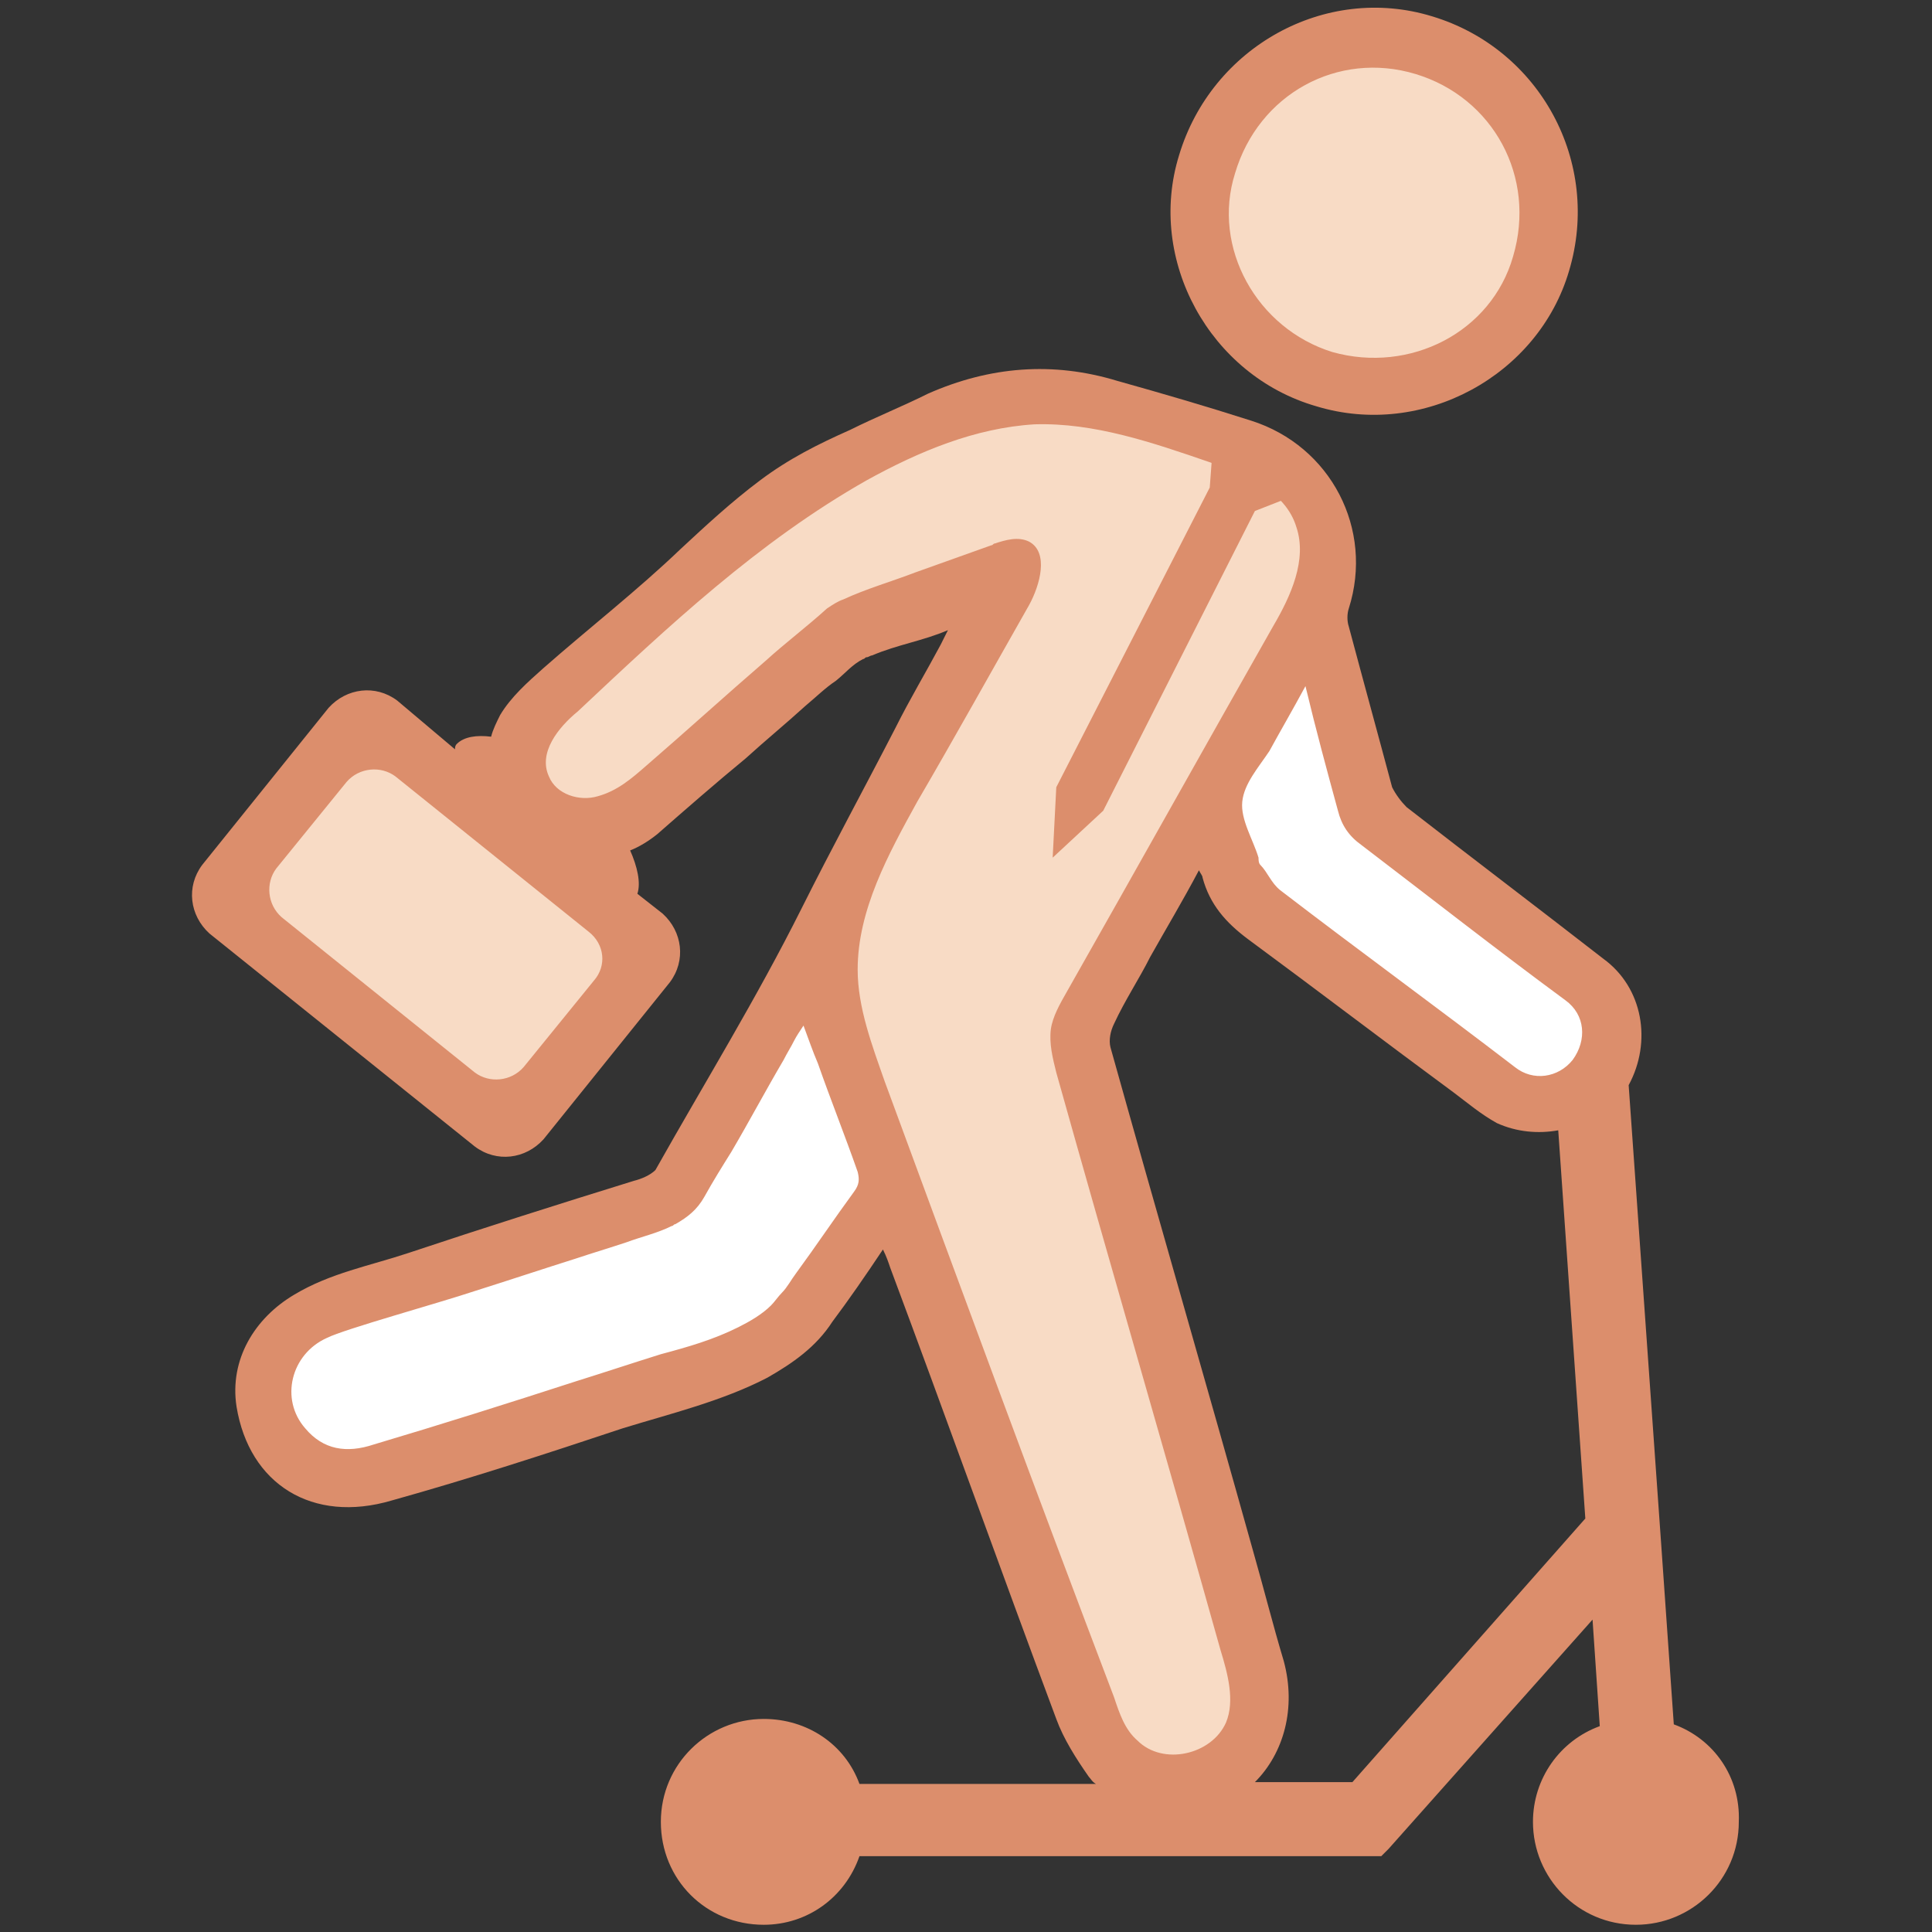 <?xml version="1.0" encoding="utf-8"?>
<!-- Generator: Adobe Illustrator 22.1.0, SVG Export Plug-In . SVG Version: 6.00 Build 0)  -->
<svg version="1.1" id="Layer_1" xmlns="http://www.w3.org/2000/svg" xmlns:xlink="http://www.w3.org/1999/xlink" x="0px" y="0px"
	 viewBox="0 0 107 107" style="enable-background:new 0 0 107 107;" xml:space="preserve">
<rect x="0" y="0" width="107" height="107" fill="#333333" stroke="none"/>
<style type="text/css">
	.st0{fill:#F8DBC5;}
	.st1{fill:#FFFFFF;}
	.st2{fill:#DC8E6C;}
</style>
<g>
	<g>
		<path class="st0" d="M59.5,59.1c-0.2-0.7-0.4-1.4-0.3-2c0.1-0.6,0.4-1.2,0.8-1.8l11.3-20.1c1-1.8,2.1-4,1.3-6
			c-0.8-2.5-3.7-3.5-5.3-4c-2.8-1-6.1-2.1-9.4-2.1c-0.2,0-0.3,0-0.5,0c-3,0.1-6,1.1-9.6,3.1c-6,3.4-11.1,8.2-16.1,12.8
			c-1.8,1.6-2.3,3.2-1.7,4.5c0.4,1,1.5,1.6,2.7,1.6c0.3,0,0.6,0,0.9-0.1c1.2-0.3,2.2-1.2,3-1.9l6.6-5.8c0.8-0.7,1.5-1.3,2.3-2l1.1-1
			c0.2-0.1,0.4-0.2,0.7-0.4c0.9-0.4,1.9-0.8,2.9-1.1l1.1-0.4l4.3-1.6c0.3-0.1,0.7-0.2,1-0.2c0.1,0,0.2,0,0.3,0.1s0.2,0.2,0.2,0.3
			c0.1,0.5-0.1,1.3-0.5,2.1l-6.1,10.8c-1.5,2.7-3.5,6-3.4,9.7c0,2.3,0.8,4.5,1.6,6.5L61.3,94c0.3,0.8,0.7,1.9,1.5,2.6
			c0.6,0.6,1.5,1,2.5,1l0,0c1.6,0,3-0.9,3.6-2.2c0.6-1.4,0.3-2.9-0.2-4.5L59.5,59.1z"/>
		<path class="st1" d="M88.5,56.8c-0.1-0.8-0.5-1.5-1.2-2l-0.9-0.7c-3.4-2.6-6.9-5.3-10.3-7.9c-0.6-0.4-0.9-0.9-1-1.5
			c-0.4-1.5-0.8-3.1-1.3-4.7l-1.1-3.9c0,0-2.5,4.4-2.9,5.2c-0.1,0.3-0.3,0.5-0.5,0.8c-0.5,0.7-1,1.5-1.1,2.3
			c-0.1,0.9,0.2,1.7,0.6,2.5c0.1,0.3,0.2,0.6,0.3,0.9c0,0.1,0.1,0.3,0.2,0.5c0.1,0.1,0.2,0.3,0.3,0.4c0.3,0.4,0.5,0.9,1,1.2
			c3.3,2.5,6.7,5.1,10.1,7.6l2.9,2.2c0.6,0.4,1.2,0.6,1.9,0.6c0.9,0,1.8-0.4,2.4-1.2C88.3,58.4,88.6,57.6,88.5,56.8z"/>
		<path class="st1" d="M46.7,59.6L45,54.9l-1.3,2.2l-4.1,7.1c-0.3,0.5-0.6,1.1-0.9,1.6c-0.3,0.5-0.6,0.9-1.3,1.2l-0.2,0.1
			c-0.6,0.3-1.2,0.5-1.8,0.7l-8.9,2.8c-0.6,0.2-1.4,0.4-2.3,0.7c-2.4,0.7-5.2,1.6-6,1.9c-1.2,0.5-2,1.5-2.3,2.8
			c-0.3,1.2,0,2.4,0.8,3.4c0.8,0.9,1.8,1.4,3,1.4c0.5,0,1-0.1,1.6-0.3L38,75.2c1.2-0.4,2.4-0.7,3.6-1.3c0.7-0.4,1.4-0.8,1.9-1.3
			c0.3-0.2,0.5-0.5,0.7-0.7c0.3-0.3,0.5-0.6,0.7-1l0.7-0.9c0.9-1.2,1.7-2.4,2.6-3.6c0.4-0.6,0.5-1.1,0.2-1.8
			C47.8,62.8,47.3,61.2,46.7,59.6z"/>
		<path class="st0" d="M73.8,20.2c0.8,0.2,1.7,0.4,2.5,0.4l0,0c3.8,0,7.2-2.5,8.3-6.1c1.4-4.8-1.1-9.6-5.8-11
			c-0.8-0.3-1.7-0.4-2.6-0.4c-3.9,0-7.2,2.6-8.4,6.4C66.5,14,69.2,18.9,73.8,20.2z"/>
		<polygon class="st0" points="36,52.2 20.5,40.1 13,49.8 28.7,62.2 		"/>
	</g>
	<g>
		<g>
			<path class="st2" d="M92.7,95.5l-0.7-10l-1.8-25.4c1.3-2.4,0.8-5.4-1.4-7c-3.6-2.8-7.3-5.6-10.9-8.4c-0.3-0.3-0.6-0.7-0.8-1.1
				c-0.8-3-1.6-5.9-2.4-8.9c-0.1-0.3-0.1-0.7,0-1c1.4-4.4-1-9-5.4-10.4c-2.5-0.8-4.9-1.5-7.4-2.2c-3.6-1.1-7.1-0.8-10.5,0.7
				c-1.4,0.7-2.9,1.3-4.3,2c-1.8,0.8-3.4,1.6-5,2.8c-1.6,1.2-3,2.5-4.4,3.8c-2.4,2.3-5.1,4.4-7.6,6.6c-0.9,0.8-1.8,1.6-2.4,2.6
				c-0.2,0.4-0.4,0.8-0.5,1.2c-0.8-0.1-1.5,0-1.9,0.4c-0.1,0.1-0.1,0.2-0.1,0.3L22,38.8c-1.2-0.9-2.8-0.7-3.8,0.4l-7,8.7
				c-0.9,1.2-0.7,2.8,0.4,3.8l14.7,11.8c1.2,0.9,2.8,0.7,3.8-0.4l7-8.7c0.9-1.2,0.7-2.8-0.4-3.8l-1.4-1.1c0.2-0.6,0-1.5-0.4-2.4
				c0.5-0.2,1-0.5,1.5-0.9c1.6-1.4,3.2-2.8,4.9-4.2c1.1-1,2.2-1.9,3.3-2.9c0.6-0.5,1.1-1,1.7-1.4c0.5-0.4,0.9-0.9,1.5-1.2
				c0.1,0,0.1-0.1,0.2-0.1c0.1,0,0.2-0.1,0.3-0.1c0.7-0.3,1.4-0.5,2.1-0.7c0.7-0.2,1.4-0.4,2.1-0.7c-0.2,0.4-0.3,0.6-0.4,0.8
				c-0.8,1.5-1.7,3-2.5,4.6c-1.7,3.3-3.5,6.6-5.2,10c-2.5,5-5.4,9.7-8.1,14.5c-0.3,0.3-0.8,0.5-1.2,0.6c-4.2,1.3-8.3,2.6-12.5,4
				c-2.1,0.7-4.3,1.1-6.3,2.3c-2.2,1.3-3.6,3.6-3.2,6.2c0.7,4.3,4.2,6.5,8.6,5.2c4.3-1.2,8.6-2.6,12.8-4c2.6-0.8,5.5-1.5,8-2.8
				c1.4-0.8,2.7-1.7,3.6-3.1c0.9-1.2,1.8-2.5,2.8-4c0.2,0.4,0.3,0.7,0.4,1c3.1,8.3,6.1,16.7,9.2,25c0.4,1.1,1.1,2.2,1.8,3.2
				c0.1,0.1,0.2,0.3,0.4,0.4H47.6c-0.8-2.2-2.9-3.6-5.3-3.6c-3.1,0-5.7,2.5-5.7,5.7s2.5,5.7,5.7,5.7c2.4,0,4.5-1.5,5.3-3.8h28.9
				l0.4-0.4l11.3-12.7l0.4,5.9c-2.2,0.8-3.7,2.9-3.7,5.3c0,3.1,2.5,5.7,5.7,5.7c3.1,0,5.7-2.5,5.7-5.7
				C96.4,98.4,94.9,96.3,92.7,95.5z M74.1,44.9c0.2,0.8,0.6,1.4,1.3,1.9c3.8,2.9,7.5,5.8,11.3,8.6c1.1,0.8,1.2,2.2,0.4,3.3
				c-0.8,1-2.2,1.2-3.2,0.4c-4.3-3.3-8.7-6.5-13-9.8c-0.5-0.4-0.7-1-1.1-1.4c-0.1-0.1-0.1-0.3-0.1-0.4c-0.3-1-1-2.1-0.9-3.1
				s0.9-1.9,1.5-2.8c0.6-1.1,1.3-2.3,2-3.6C72.9,40.5,73.5,42.7,74.1,44.9z M32.9,54.3L29,59.1c-0.7,0.8-1.9,0.9-2.7,0.3l-10.7-8.6
				c-0.8-0.7-0.9-1.9-0.3-2.7l3.9-4.8c0.7-0.8,1.9-0.9,2.7-0.3l10.7,8.6C33.5,52.3,33.6,53.5,32.9,54.3z M47.3,66
				c-1.1,1.5-2.1,3-3.2,4.5c-0.3,0.4-0.5,0.8-0.8,1.1c-0.2,0.2-0.4,0.5-0.6,0.7c-0.5,0.5-1.2,0.9-1.8,1.2c-1.4,0.7-2.8,1.1-4.3,1.5
				c-1.6,0.5-3.1,1-4.7,1.5c-3.7,1.2-7.5,2.4-11.2,3.5c-1.5,0.5-2.8,0.3-3.8-0.9c-1.4-1.6-0.8-4.1,1.2-5c1-0.5,6.1-1.9,8.2-2.6
				c1.9-0.6,3.7-1.2,5.6-1.8c0.9-0.3,1.9-0.6,2.8-0.9c0.8-0.3,1.7-0.5,2.5-0.9c0.1,0,0.1-0.1,0.2-0.1c0.7-0.4,1.2-0.8,1.6-1.5
				c0.5-0.9,1-1.7,1.5-2.5c1-1.7,1.9-3.4,2.9-5.1c0.2-0.4,0.4-0.7,0.6-1.1c0.1-0.2,0.3-0.5,0.5-0.8c0.3,0.8,0.5,1.4,0.8,2.1
				c0.7,2,1.5,4,2.2,6C47.6,65.3,47.6,65.6,47.3,66z M67.9,95.4c-0.8,1.8-3.5,2.4-4.9,1c-0.7-0.6-1-1.5-1.3-2.4
				C57.4,82.7,53.2,71.3,49,59.9c-0.7-2-1.5-4.1-1.5-6.2c0-3.3,1.7-6.4,3.3-9.3c2.1-3.6,4.1-7.2,6.2-10.9c0.6-1.1,1.1-2.9,0-3.5
				c-0.6-0.3-1.3-0.1-1.9,0.1c-0.1,0-0.1,0.1-0.2,0.1c-1.4,0.5-2.8,1-4.2,1.5c-1.3,0.5-2.7,0.9-4,1.5c-0.3,0.1-0.6,0.3-0.9,0.5
				c-1.1,1-2.3,1.9-3.4,2.9c-2.2,1.9-4.4,3.9-6.6,5.8c-0.8,0.7-1.6,1.4-2.7,1.7c-1,0.3-2.3-0.1-2.7-1.1c-0.6-1.3,0.5-2.7,1.6-3.6
				c5-4.7,10-9.4,16-12.8c2.9-1.6,6-2.9,9.3-3.1c3.3-0.1,6.5,1,9.7,2.1c2,0.7,4.2,1.6,4.8,3.6c0.6,1.8-0.3,3.8-1.3,5.5
				c-3.8,6.7-7.6,13.5-11.4,20.2c-0.4,0.7-0.8,1.4-0.9,2.1c-0.1,0.8,0.1,1.6,0.3,2.4c3,10.7,6.1,21.3,9.1,32
				C68,92.7,68.4,94.2,67.9,95.4z M74.9,98.7h-5.4c1.6-1.6,2.3-4.1,1.6-6.7c-0.6-2-1.1-4-1.7-6.1c-2.6-9.3-5.3-18.6-7.9-27.9
				c-0.1-0.4,0-0.9,0.2-1.3c0.6-1.3,1.4-2.5,2-3.7c0.9-1.6,1.8-3.1,2.7-4.8c0.1,0.2,0.2,0.3,0.2,0.4c0.4,1.5,1.3,2.5,2.5,3.4
				c3.8,2.8,7.6,5.7,11.4,8.5c0.8,0.6,1.5,1.2,2.4,1.7c1.1,0.5,2.3,0.6,3.4,0.4l1.5,21.5L74.9,98.7z"/>
			<path class="st2" d="M72.9,22.5c5.9,1.8,12.3-1.7,14-7.5c1.8-6-1.6-12.3-7.6-14.1c-5.9-1.8-12.2,1.7-14,7.7
				C63.5,14.4,67,20.8,72.9,22.5z M68.4,9.6c1.3-4.4,5.7-6.8,10-5.5s6.7,5.7,5.4,10.1c-1.2,4.2-5.7,6.5-10,5.3
				C69.6,18.2,67.1,13.7,68.4,9.6z"/>
		</g>
		<polygon class="st2" points="67.2,24.3 67,27 58.5,43.6 58.3,47.5 61.1,44.9 69.5,28.3 71.8,27.4 		"/>
	</g>
</g>
</svg>
